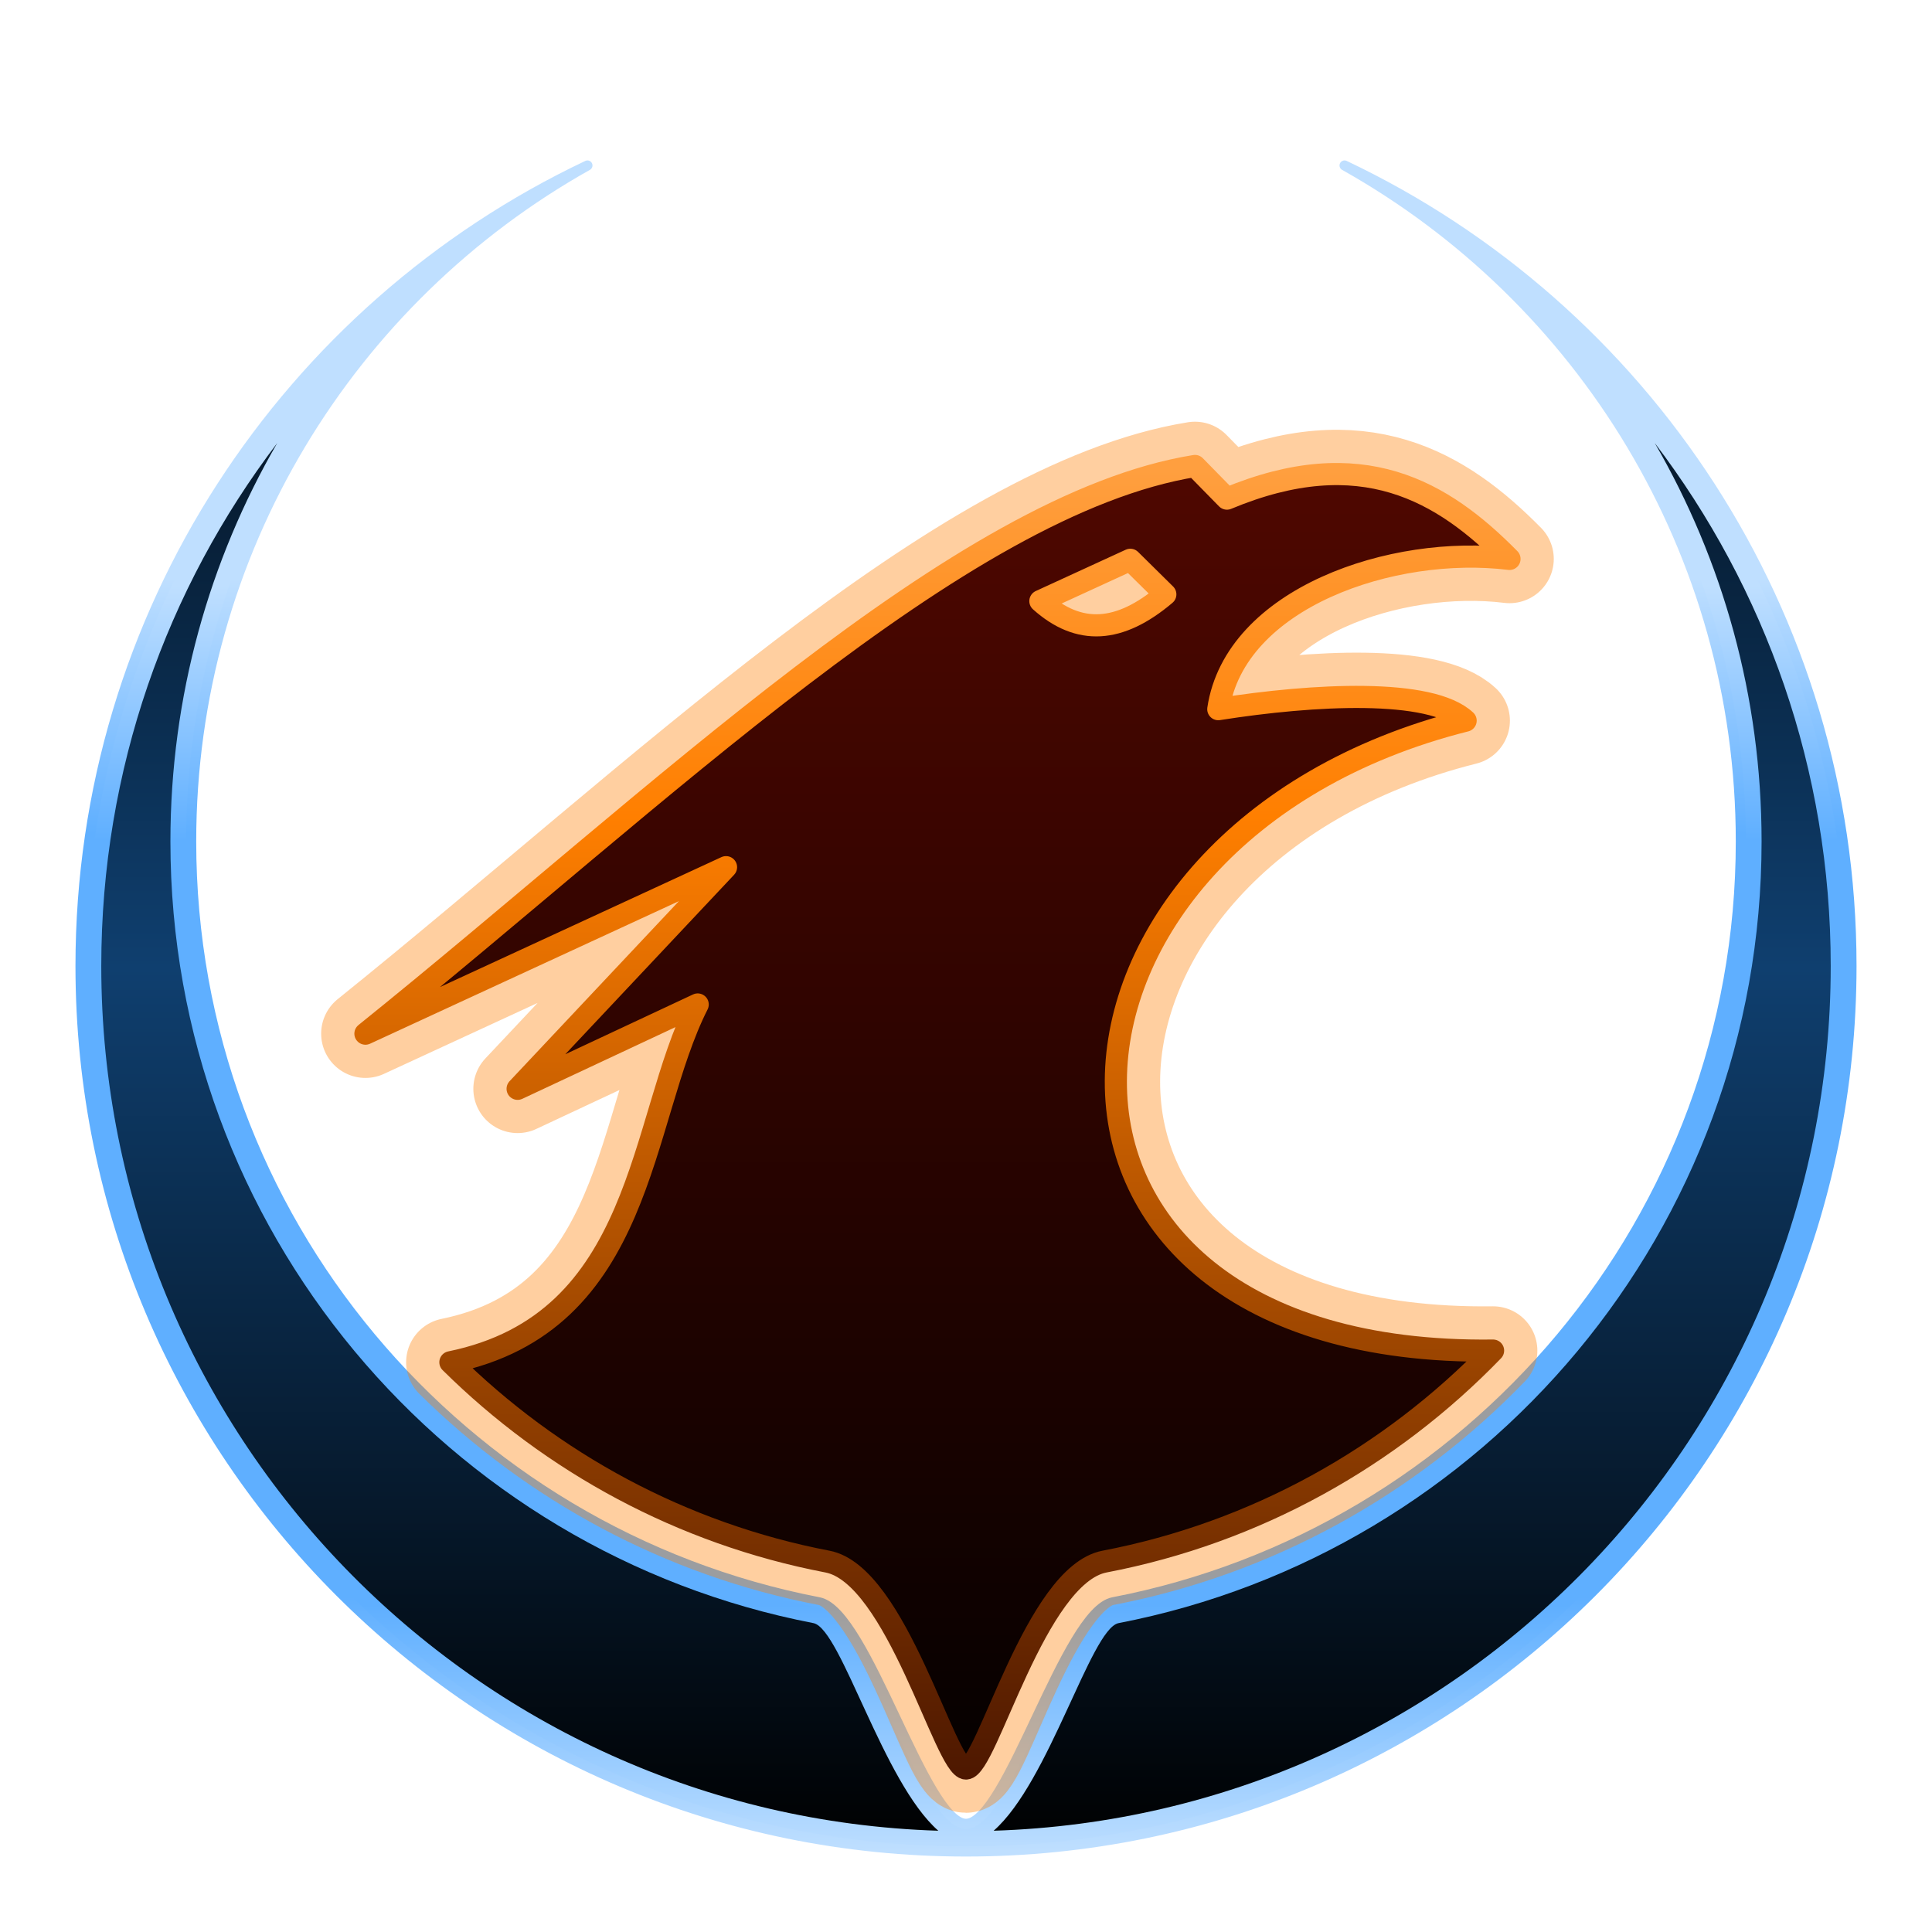 <?xml version="1.0" encoding="UTF-8" standalone="no"?>
<!-- Created with Inkscape (http://www.inkscape.org/) -->

<svg
   xmlns:dc="http://purl.org/dc/elements/1.1/"
   xmlns:cc="http://creativecommons.org/ns#"
   xmlns:rdf="http://www.w3.org/1999/02/22-rdf-syntax-ns#"
   xmlns:svg="http://www.w3.org/2000/svg"
   xmlns="http://www.w3.org/2000/svg"
   xmlns:xlink="http://www.w3.org/1999/xlink"
   xmlns:sodipodi="http://sodipodi.sourceforge.net/DTD/sodipodi-0.dtd"
   xmlns:inkscape="http://www.inkscape.org/namespaces/inkscape"
   width="48"
   height="48"
   id="svg2"
   sodipodi:version="0.32"
   inkscape:version="0.47 r22583"
   version="1.0"
   sodipodi:docname="xonotic_icon.svg"
   inkscape:output_extension="org.inkscape.output.svg.inkscape"
   inkscape:export-xdpi="240"
   inkscape:export-ydpi="240"
   inkscape:export-filename="/home/sev/Desktop/xdata/logo/icon_candidates/xonotic_icon_concept1_128.png">
  <title
     id="title2911">Xonotic Icon</title>
  <defs
     id="defs4">
    <inkscape:perspective
       sodipodi:type="inkscape:persp3d"
       inkscape:vp_x="0 : 24 : 1"
       inkscape:vp_y="0 : 1000 : 0"
       inkscape:vp_z="48 : 24 : 1"
       inkscape:persp3d-origin="24 : 16 : 1"
       id="perspective44" />
    <linearGradient
       id="linearGradient3663">
      <stop
         id="stop3665"
         offset="0"
         style="stop-color:#000000;stop-opacity:1;" />
      <stop
         style="stop-color:#000000;stop-opacity:1;"
         offset="0.6"
         id="stop3674" />
      <stop
         style="stop-color:#002f5f;stop-opacity:1;"
         offset="0.9"
         id="stop3667" />
      <stop
         id="stop3659"
         offset="0.94"
         style="stop-color:#001f40;stop-opacity:1;" />
      <stop
         id="stop3690"
         offset="1"
         style="stop-color:#001f40;stop-opacity:0;" />
    </linearGradient>
    <linearGradient
       id="linearGradient3698">
      <stop
         style="stop-color:#000000;stop-opacity:1;"
         offset="0"
         id="stop3700" />
      <stop
         id="stop3706"
         offset="0.5"
         style="stop-color:#0f3f6f;stop-opacity:1;" />
      <stop
         style="stop-color:#000000;stop-opacity:1;"
         offset="1"
         id="stop3702" />
    </linearGradient>
    <linearGradient
       id="linearGradient3674">
      <stop
         style="stop-color:#000000;stop-opacity:1;"
         offset="0"
         id="stop3676" />
      <stop
         style="stop-color:#4f0700;stop-opacity:1;"
         offset="1"
         id="stop3678" />
    </linearGradient>
    <linearGradient
       id="linearGradient3666">
      <stop
         style="stop-color:#3f0f00;stop-opacity:1;"
         offset="0"
         id="stop3668" />
      <stop
         id="stop3671"
         offset="0.75"
         style="stop-color:#ff7f00;stop-opacity:1;" />
      <stop
         style="stop-color:#ff9f3f;stop-opacity:1;"
         offset="1"
         id="stop3670" />
    </linearGradient>
    <linearGradient
       id="linearGradient3606">
      <stop
         style="stop-color:#bfdfff;stop-opacity:1;"
         offset="0"
         id="stop3608" />
      <stop
         id="stop3616"
         offset="0.2"
         style="stop-color:#5fafff;stop-opacity:1;" />
      <stop
         id="stop3614"
         offset="0.8"
         style="stop-color:#5fafff;stop-opacity:1;" />
      <stop
         style="stop-color:#bfdfff;stop-opacity:1;"
         offset="1"
         id="stop3610" />
    </linearGradient>
    <linearGradient
       inkscape:collect="always"
       xlink:href="#linearGradient3674"
       id="linearGradient4196"
       x1="1024"
       y1="640"
       x2="1024"
       y2="440"
       gradientUnits="userSpaceOnUse"
       gradientTransform="matrix(0.172,0,0,0.172,-152,-64)" />
    <linearGradient
       inkscape:collect="always"
       xlink:href="#linearGradient3666"
       id="linearGradient4204"
       x1="1024"
       y1="640"
       x2="1024"
       y2="440"
       gradientUnits="userSpaceOnUse"
       gradientTransform="matrix(0.172,0,0,0.172,-152,-64)" />
    <linearGradient
       inkscape:collect="always"
       xlink:href="#linearGradient3698"
       id="linearGradient3705"
       gradientUnits="userSpaceOnUse"
       x1="1024"
       y1="640"
       x2="1024"
       y2="384"
       gradientTransform="matrix(0.172,0,0,0.172,-152,-64)" />
    <linearGradient
       inkscape:collect="always"
       xlink:href="#linearGradient3606"
       id="linearGradient3708"
       gradientUnits="userSpaceOnUse"
       gradientTransform="matrix(0.172,0,0,0.172,-152,-240)"
       x1="1024"
       y1="1664"
       x2="1024"
       y2="1480" />
    <radialGradient
       inkscape:collect="always"
       xlink:href="#linearGradient3663"
       id="radialGradient3688"
       cx="24"
       cy="24"
       fx="24"
       fy="24"
       r="24"
       gradientUnits="userSpaceOnUse" />
    <linearGradient
       inkscape:collect="always"
       xlink:href="#linearGradient3606"
       id="linearGradient3659"
       x1="24"
       y1="46"
       x2="24"
       y2="14.375"
       gradientUnits="userSpaceOnUse" />
    <filter
       inkscape:collect="always"
       id="filter3717"
       x="-0.103"
       width="1.205"
       y="-0.09"
       height="1.18"
       color-interpolation-filters="sRGB">
      <feGaussianBlur
         inkscape:collect="always"
         stdDeviation="1.216"
         id="feGaussianBlur3719" />
    </filter>
    <radialGradient
       inkscape:collect="always"
       xlink:href="#linearGradient3663"
       id="radialGradient7203"
       gradientUnits="userSpaceOnUse"
       cx="24"
       cy="24"
       fx="24"
       fy="24"
       r="24"
       gradientTransform="translate(-10.617,-3.012)" />
    <filter
       inkscape:collect="always"
       id="filter7983">
      <feGaussianBlur
         inkscape:collect="always"
         stdDeviation="1.718"
         id="feGaussianBlur7985" />
    </filter>
  </defs>
  <sodipodi:namedview
     id="base"
     pagecolor="#000000"
     bordercolor="#666666"
     borderopacity="1.0"
     inkscape:pageopacity="0"
     inkscape:pageshadow="2"
     inkscape:zoom="13.5"
     inkscape:cx="7.849"
     inkscape:cy="29.3559"
     inkscape:document-units="px"
     inkscape:current-layer="XonoticIcon"
     showgrid="false"
     inkscape:showpageshadow="false"
     gridtolerance="10"
     showguides="false"
     inkscape:guide-bbox="true"
     inkscape:snap-to-guides="true"
     inkscape:snap-global="true"
     borderlayer="true"
     inkscape:window-width="1680"
     inkscape:window-height="1023"
     inkscape:window-x="0"
     inkscape:window-y="1"
     inkscape:window-maximized="1">
    <inkscape:grid
       type="xygrid"
       id="grid2383"
       visible="true"
       enabled="true"
       empspacing="4"
       snapvisiblegridlinesonly="true" />
  </sodipodi:namedview>
  <g
     inkscape:groupmode="layer"
     id="XonoticIcon">
    <path
       id="path7977"
       d="M 14.595,4.111 C 7.153,7.639 2,15.221 2,24 2,36.144 11.856,46 24,46 36.144,46 46,36.144 46,24 46,15.221 40.847,7.639 33.405,4.111 39.279,7.408 43.25,13.695 43.25,20.906 43.25,30.281 36.536,38.097 27.658,39.807 26.473,40.035 25.031,45.312 24,45.312 22.969,45.312 21.527,40.035 20.342,39.807 11.464,38.097 4.75,30.281 4.75,20.906 4.75,13.695 8.721,7.408 14.595,4.111 z"
       style="fill:url(#linearGradient3708);fill-opacity:1;stroke:url(#linearGradient3659);stroke-width:0.25;stroke-linejoin:round;stroke-miterlimit:4;stroke-opacity:1;stroke-dasharray:none;filter:url(#filter7983)" />
    <path
       sodipodi:nodetypes="cccccccsccccccccccc"
       id="PhoenixHeadGlow"
       d="M 29.688,11.577 C 23.844,12.519 16.366,19.817 9.079,25.681 L 18.038,21.545 12.86,27.051 17.334,24.956 C 15.866,27.851 16.023,32.858 11.19,33.845 13.706,36.336 16.941,38.104 20.557,38.797 22.281,39.125 23.484,43.938 24,43.938 24.516,43.938 25.719,39.125 27.443,38.797 31.198,38.078 34.54,36.199 37.095,33.555 24.309,33.715 25.116,20.742 36.413,17.904 35.541,17.092 32.642,17.244 30.268,17.619 30.682,14.853 34.604,13.528 37.503,13.886 35.846,12.206 33.829,10.991 30.483,12.388 L 29.688,11.577 z M 28.082,13.908 28.952,14.767 C 27.816,15.729 26.807,15.793 25.848,14.934 L 28.082,13.908 z"
       style="fill:none;stroke:#ff7f00;stroke-width:2.2;stroke-linejoin:round;stroke-miterlimit:4;stroke-opacity:0.373;stroke-dasharray:none;filter:url(#filter3717)" />
    <path
       style="fill:url(#linearGradient4196);fill-opacity:1;fill-rule:evenodd;stroke:url(#linearGradient4204);stroke-width:0.55;stroke-linejoin:round;stroke-miterlimit:4;stroke-opacity:1;stroke-dasharray:none"
       d="M 29.688,11.577 C 23.844,12.519 16.366,19.817 9.079,25.681 L 18.038,21.545 12.86,27.051 17.334,24.956 C 15.866,27.851 16.023,32.858 11.19,33.845 13.706,36.336 16.941,38.104 20.557,38.797 22.281,39.125 23.484,43.938 24,43.938 24.516,43.938 25.719,39.125 27.443,38.797 31.198,38.078 34.54,36.199 37.095,33.555 24.309,33.715 25.116,20.742 36.413,17.904 35.541,17.092 32.642,17.244 30.268,17.619 30.682,14.853 34.604,13.528 37.503,13.886 35.846,12.206 33.829,10.991 30.483,12.388 L 29.688,11.577 z M 28.082,13.908 28.952,14.767 C 27.816,15.729 26.807,15.793 25.848,14.934 L 28.082,13.908 z"
       id="PhoenixHead"
       sodipodi:nodetypes="cccccccsccccccccccc" />
    <path
       style="fill:url(#linearGradient3708);fill-opacity:1;stroke:url(#linearGradient3659);stroke-width:0.25;stroke-linejoin:round;stroke-miterlimit:4;stroke-opacity:1;stroke-dasharray:none"
       d="M 14.595,4.111 C 7.153,7.639 2,15.221 2,24 2,36.144 11.856,46 24,46 36.144,46 46,36.144 46,24 46,15.221 40.847,7.639 33.405,4.111 39.279,7.408 43.25,13.695 43.25,20.906 43.25,30.281 36.536,38.097 27.658,39.807 26.473,40.035 25.031,45.312 24,45.312 22.969,45.312 21.527,40.035 20.342,39.807 11.464,38.097 4.75,30.281 4.75,20.906 4.75,13.695 8.721,7.408 14.595,4.111 z"
       id="RingBorder" />
    <path
       style="fill:url(#linearGradient3705);fill-opacity:1;stroke:none"
       d="M 6.888,11.007 C 4.144,14.615 2.516,19.118 2.516,24 2.516,35.635 11.766,45.121 23.312,45.484 21.937,44.281 20.906,40.5 20.219,40.328 11.104,38.57 4.234,30.535 4.234,20.906 4.234,17.3 5.201,13.918 6.888,11.007 z M 41.112,11.007 C 42.799,13.918 43.766,17.3 43.766,20.906 43.766,30.535 36.896,38.57 27.781,40.328 27.094,40.5 26.062,44.281 24.687,45.484 36.234,45.121 45.484,35.635 45.484,24 45.484,19.118 43.856,14.615 41.112,11.007 z"
       id="RingBody"
       sodipodi:nodetypes="csccsccsccsc" />
  </g>
</svg>
